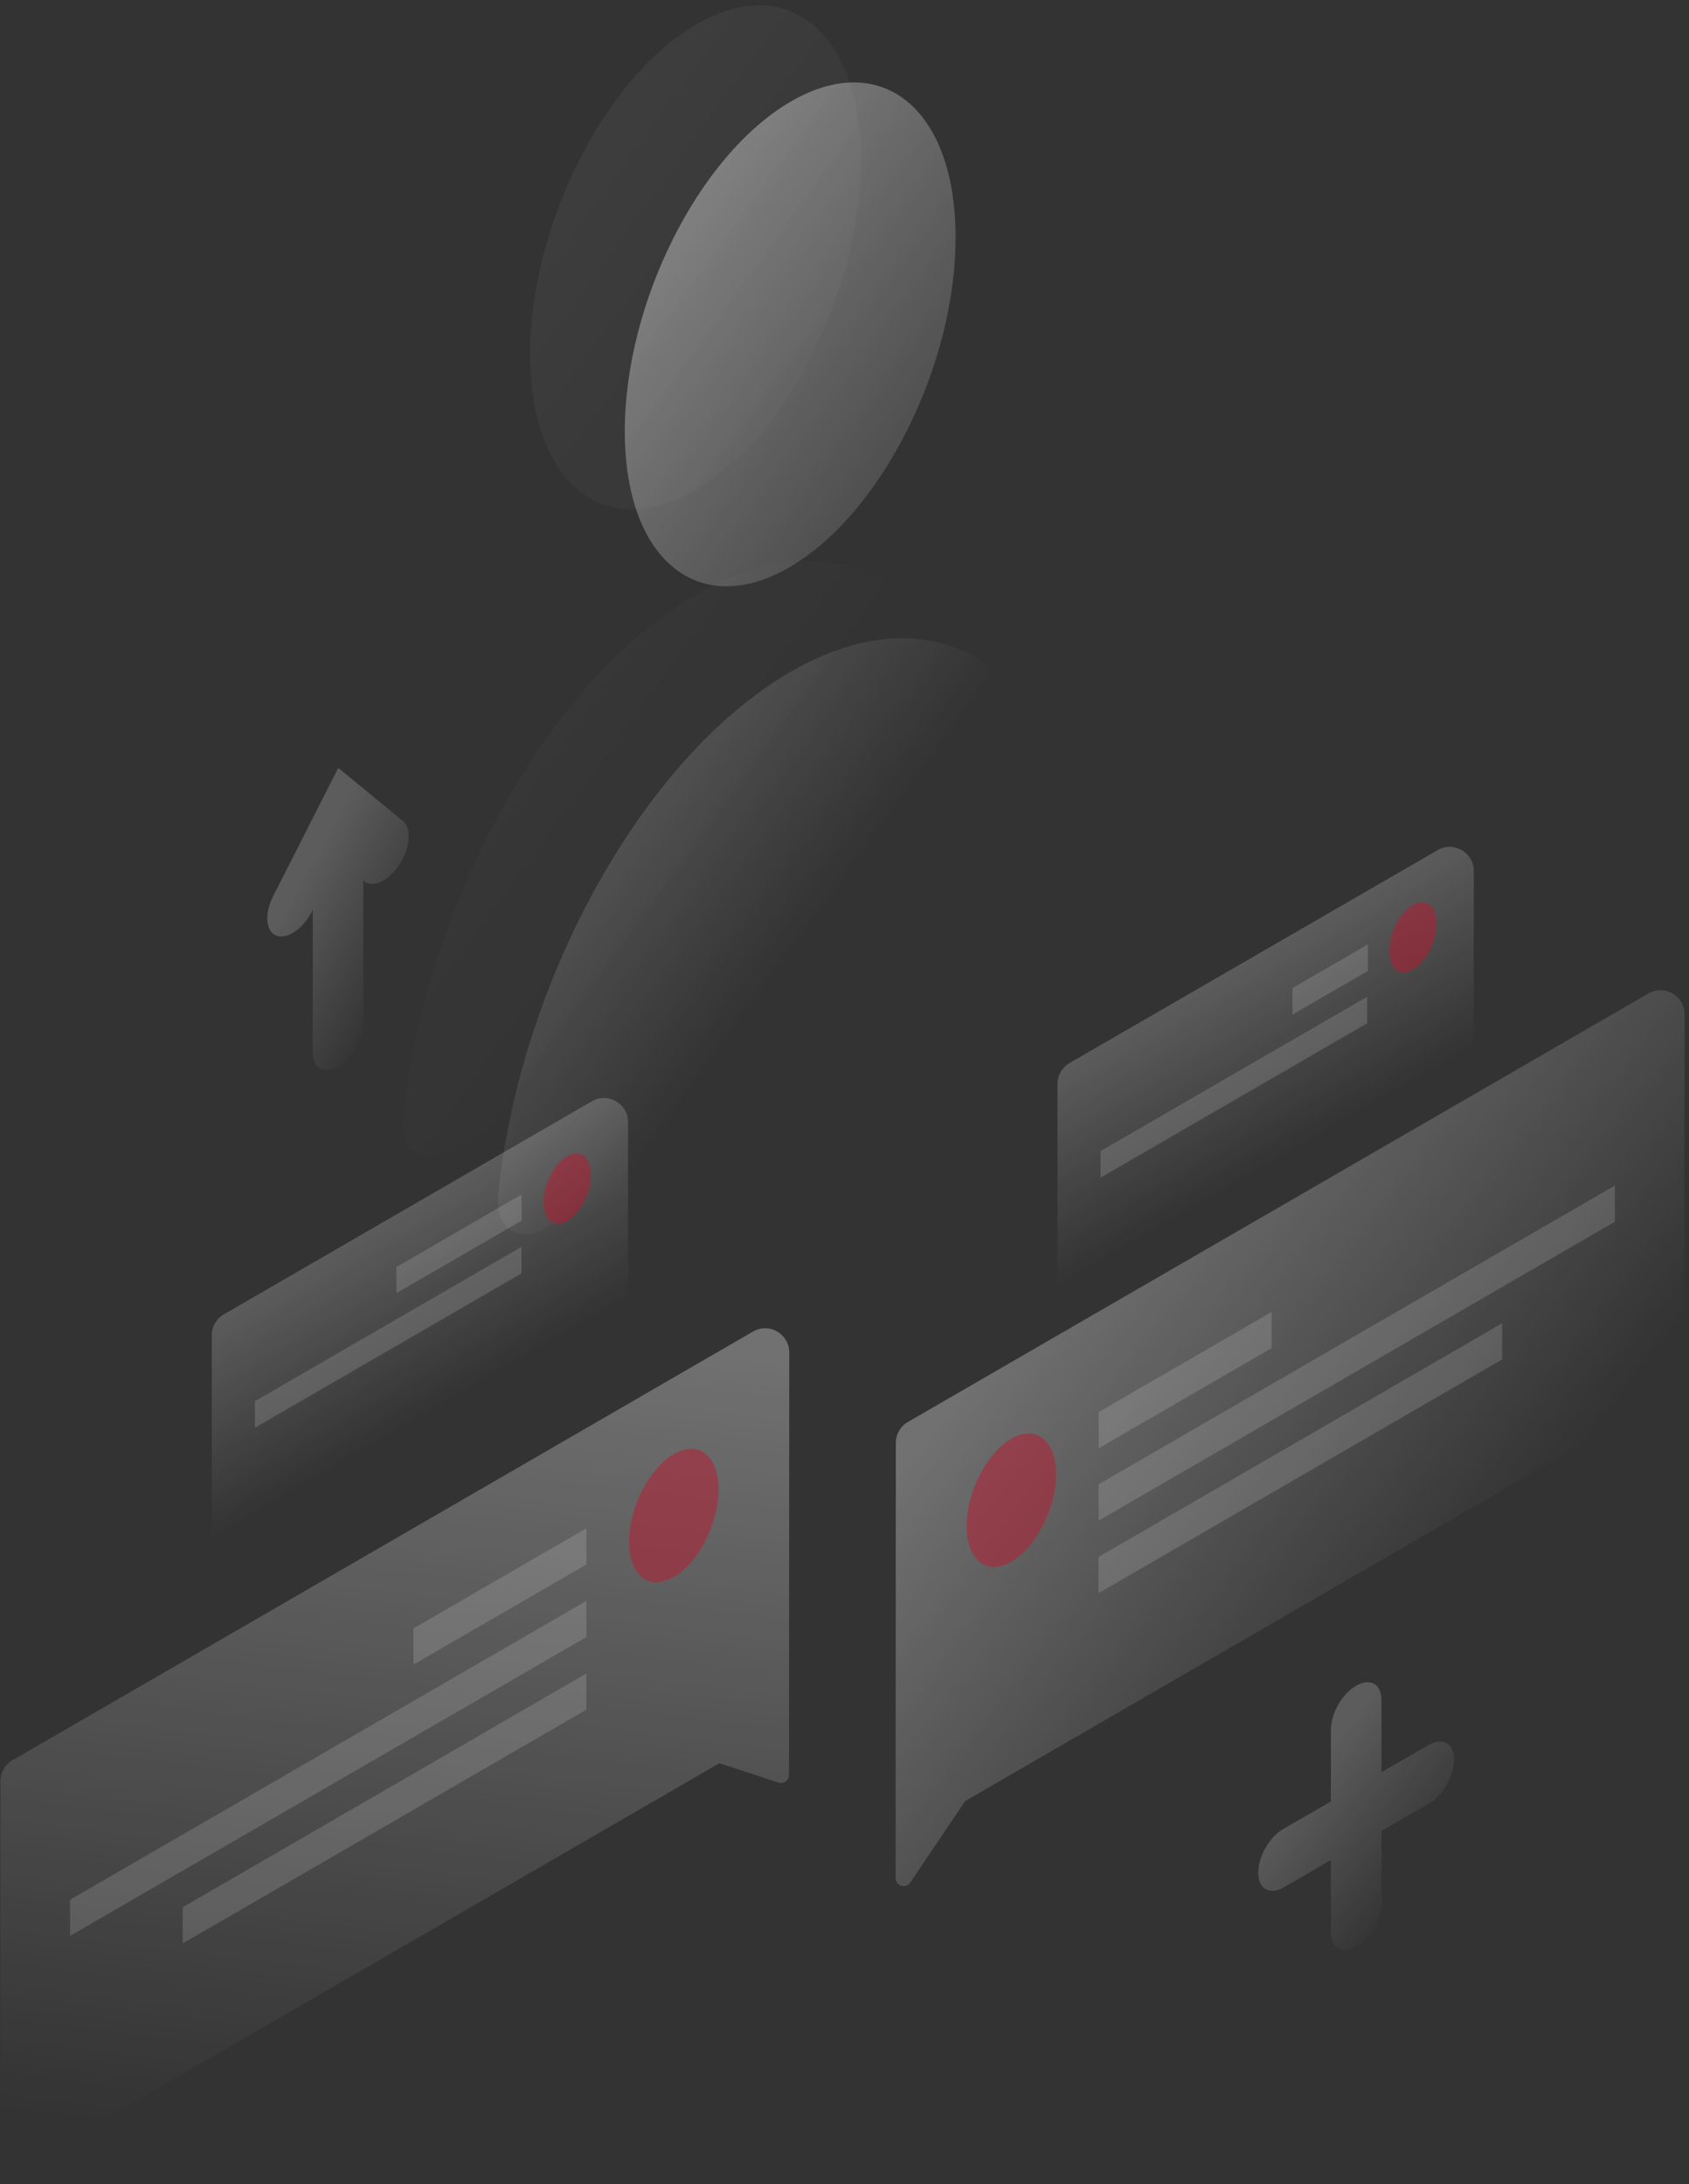 <svg width="314" height="406" viewBox="0 0 314 406" fill="none" xmlns="http://www.w3.org/2000/svg">
<rect x="0" y="0" width="314" height="406" fill="#333333" stroke="none"/>
<path opacity="0.5" d="M146.686 125.046C174.081 109.022 196.729 123.998 200.736 158.58C201.433 164.562 196.903 172.465 191.372 175.696L102 228.005C96.468 231.236 91.939 228.616 92.636 221.804C96.643 182.638 119.334 141.071 146.686 125.046Z" fill="url(#paint0_linear_348_148)"/>
<path opacity="0.5" d="M116.154 80.16C116.154 104.044 129.917 115.309 146.903 105.354C163.889 95.399 177.652 68.022 177.652 44.138C177.652 20.254 163.889 8.989 146.903 18.944C129.917 28.899 116.154 56.276 116.154 80.16Z" fill="url(#paint1_linear_348_148)"/>
<path opacity="0.07" d="M129.09 110.725C156.485 94.7 179.133 109.677 183.14 144.258C183.837 150.24 179.307 158.143 173.776 161.374L84.404 213.683C78.873 216.914 74.343 214.294 75.04 207.483C79.047 168.317 101.695 126.749 129.09 110.725Z" fill="url(#paint2_linear_348_148)"/>
<path opacity="0.07" d="M98.559 65.839C98.559 89.723 112.322 100.988 129.308 91.032C146.294 81.077 160.057 53.7 160.057 29.816C160.057 5.933 146.294 -5.333 129.308 4.623C112.322 14.578 98.559 41.955 98.559 65.839Z" fill="url(#paint3_linear_348_148)"/>
<path opacity="0.2" d="M39.369 248.186C39.369 246.586 40.222 245.107 41.607 244.306L110.034 204.698C113.023 202.968 116.764 205.125 116.764 208.579V241.235L39.369 286.033V248.186Z" fill="url(#paint4_linear_348_148)"/>
<path d="M101.042 223.463C101.042 226.782 103.001 228.354 105.44 226.957C107.879 225.559 109.839 221.717 109.839 218.398C109.839 215.08 107.879 213.508 105.44 214.905C103.001 216.303 101.042 220.145 101.042 223.463Z" fill="#BD1B31" fill-opacity="0.5"/>
<path opacity="0.15" d="M96.947 222.023L73.689 235.515V240.361L96.991 226.869L96.947 222.023Z" fill="#FEFEFE"/>
<path opacity="0.15" d="M96.947 231.76L47.383 260.446V265.38L96.947 236.693V231.76Z" fill="#FEFEFE"/>
<path opacity="0.2" d="M196.598 201.468C196.598 199.867 197.451 198.387 198.837 197.586L267.264 158.017C270.253 156.288 273.993 158.446 273.993 161.899V194.558L196.598 239.357V201.468Z" fill="url(#paint5_linear_348_148)"/>
<path d="M258.27 176.744C258.27 180.062 260.23 181.634 262.669 180.237C265.108 178.84 267.068 174.997 267.068 171.679C267.068 168.36 265.108 166.788 262.669 168.186C260.23 169.583 258.27 173.425 258.27 176.744Z" fill="#BD1B31" fill-opacity="0.5"/>
<path opacity="0.15" d="M254.306 175.521L240.282 183.643V188.576L254.306 180.455V175.521Z" fill="#FEFEFE"/>
<path opacity="0.15" d="M254.176 185.258L204.612 213.945V218.879L254.176 190.192V185.258Z" fill="#FEFEFE"/>
<path opacity="0.3" d="M146.725 251.373C146.727 247.918 142.985 245.759 139.995 247.49L2.32 327.18C0.936 327.981 0.083 329.459 0.083 331.058L0.04 405.103L133.75 327.732L144.727 331.326C145.693 331.642 146.686 330.922 146.686 329.906L146.725 251.373Z" fill="url(#paint6_linear_348_148)"/>
<path d="M116.938 286.513C116.938 292.845 120.64 295.77 125.257 293.107C129.874 290.443 133.576 283.151 133.576 276.864C133.576 270.533 129.874 267.607 125.257 270.271C120.684 272.934 116.938 280.226 116.938 286.513Z" fill="#BD1B31" fill-opacity="0.5"/>
<path opacity="0.15" d="M109.012 284.068L76.869 302.669V309.393L109.012 290.793V284.068Z" fill="#FEFEFE"/>
<path opacity="0.15" d="M109.012 297.56L13.02 353.1V359.824L109.012 304.284V297.56Z" fill="#FEFEFE"/>
<path opacity="0.15" d="M109.012 311.052L33.969 354.497V361.221L109.012 317.776V311.052Z" fill="#FEFEFE"/>
<path opacity="0.3" d="M166.545 268.183C166.545 266.584 167.399 265.105 168.783 264.304L306.457 184.656C309.447 182.926 313.188 185.086 313.186 188.54L313.147 257.39L179.438 334.761L169.239 349.908C168.415 351.132 166.504 350.548 166.505 349.073L166.545 268.183Z" fill="url(#paint7_linear_348_148)"/>
<path d="M196.337 274.026C196.337 280.357 192.591 287.605 188.018 290.268C183.401 292.932 179.699 289.963 179.699 283.632C179.699 277.3 183.445 270.052 188.018 267.389C192.591 264.769 196.337 267.738 196.337 274.026Z" fill="#BD1B31" fill-opacity="0.5"/>
<path opacity="0.15" d="M204.264 262.455L236.406 243.854V250.578L204.264 269.179V262.455Z" fill="#FEFEFE"/>
<path opacity="0.15" d="M204.22 275.903L300.212 220.364V227.088L204.263 282.628L204.22 275.903Z" fill="#FEFEFE"/>
<path opacity="0.15" d="M204.22 289.395L279.263 245.95V252.674L204.22 296.119V289.395Z" fill="#FEFEFE"/>
<path opacity="0.2" d="M252.129 313.323C249.515 314.807 247.425 318.475 247.425 321.531V334.849L238.627 339.914C236.014 341.398 233.923 345.066 233.923 348.079C233.923 351.091 236.014 352.314 238.627 350.83L247.425 345.721V359.038C247.425 362.051 249.515 363.274 252.129 361.789C254.742 360.304 256.832 356.637 256.832 353.624V340.307L265.63 335.242C268.243 333.757 270.334 330.089 270.334 327.077C270.334 324.064 268.243 322.841 265.63 324.326L256.832 329.391V316.073C256.876 313.017 254.742 311.794 252.129 313.323Z" fill="url(#paint8_linear_348_148)"/>
<path opacity="0.2" d="M62.888 142.73L50.78 166.57C49.125 169.845 49.387 173.12 51.39 173.906C53.394 174.692 56.355 172.639 58.01 169.365L58.141 169.059V195.519C58.141 198.532 60.232 199.754 62.845 198.27C65.458 196.742 67.549 193.118 67.549 190.105V163.645L67.679 163.776C69.334 165.129 72.34 163.732 74.299 160.632C76.303 157.532 76.564 153.951 74.909 152.598L62.888 142.73Z" fill="url(#paint9_linear_348_148)"/>
<defs>
<linearGradient id="paint0_linear_348_148" x1="33.675" y1="98.915" x2="145.124" y2="180.009" gradientUnits="userSpaceOnUse">
<stop stop-color="white"/>
<stop offset="1" stop-color="white" stop-opacity="0"/>
</linearGradient>
<linearGradient id="paint1_linear_348_148" x1="90.372" y1="20.816" x2="201.821" y2="101.91" gradientUnits="userSpaceOnUse">
<stop stop-color="white"/>
<stop offset="1" stop-color="white" stop-opacity="0"/>
</linearGradient>
<linearGradient id="paint2_linear_348_148" x1="16.071" y1="84.588" x2="127.521" y2="165.683" gradientUnits="userSpaceOnUse">
<stop stop-color="white"/>
<stop offset="1" stop-color="white" stop-opacity="0"/>
</linearGradient>
<linearGradient id="paint3_linear_348_148" x1="72.769" y1="6.489" x2="184.218" y2="87.583" gradientUnits="userSpaceOnUse">
<stop stop-color="white"/>
<stop offset="1" stop-color="white" stop-opacity="0"/>
</linearGradient>
<linearGradient id="paint4_linear_348_148" x1="69.344" y1="228.26" x2="86.868" y2="258.545" gradientUnits="userSpaceOnUse">
<stop stop-color="white"/>
<stop offset="1" stop-color="white" stop-opacity="0"/>
</linearGradient>
<linearGradient id="paint5_linear_348_148" x1="226.573" y1="181.546" x2="244.096" y2="211.831" gradientUnits="userSpaceOnUse">
<stop stop-color="white"/>
<stop offset="1" stop-color="white" stop-opacity="0"/>
</linearGradient>
<linearGradient id="paint6_linear_348_148" x1="83.742" y1="246.087" x2="64.687" y2="400.249" gradientUnits="userSpaceOnUse">
<stop stop-color="white"/>
<stop offset="1" stop-color="white" stop-opacity="0"/>
</linearGradient>
<linearGradient id="paint7_linear_348_148" x1="198.523" y1="234.913" x2="274.395" y2="294.17" gradientUnits="userSpaceOnUse">
<stop stop-color="white"/>
<stop offset="1" stop-color="white" stop-opacity="0"/>
</linearGradient>
<linearGradient id="paint8_linear_348_148" x1="243.046" y1="330.332" x2="265.893" y2="348.318" gradientUnits="userSpaceOnUse">
<stop stop-color="white"/>
<stop offset="1" stop-color="white" stop-opacity="0"/>
</linearGradient>
<linearGradient id="paint9_linear_348_148" x1="54.282" y1="166.78" x2="76.399" y2="179.078" gradientUnits="userSpaceOnUse">
<stop stop-color="white"/>
<stop offset="1" stop-color="white" stop-opacity="0"/>
</linearGradient>
</defs>
</svg>
